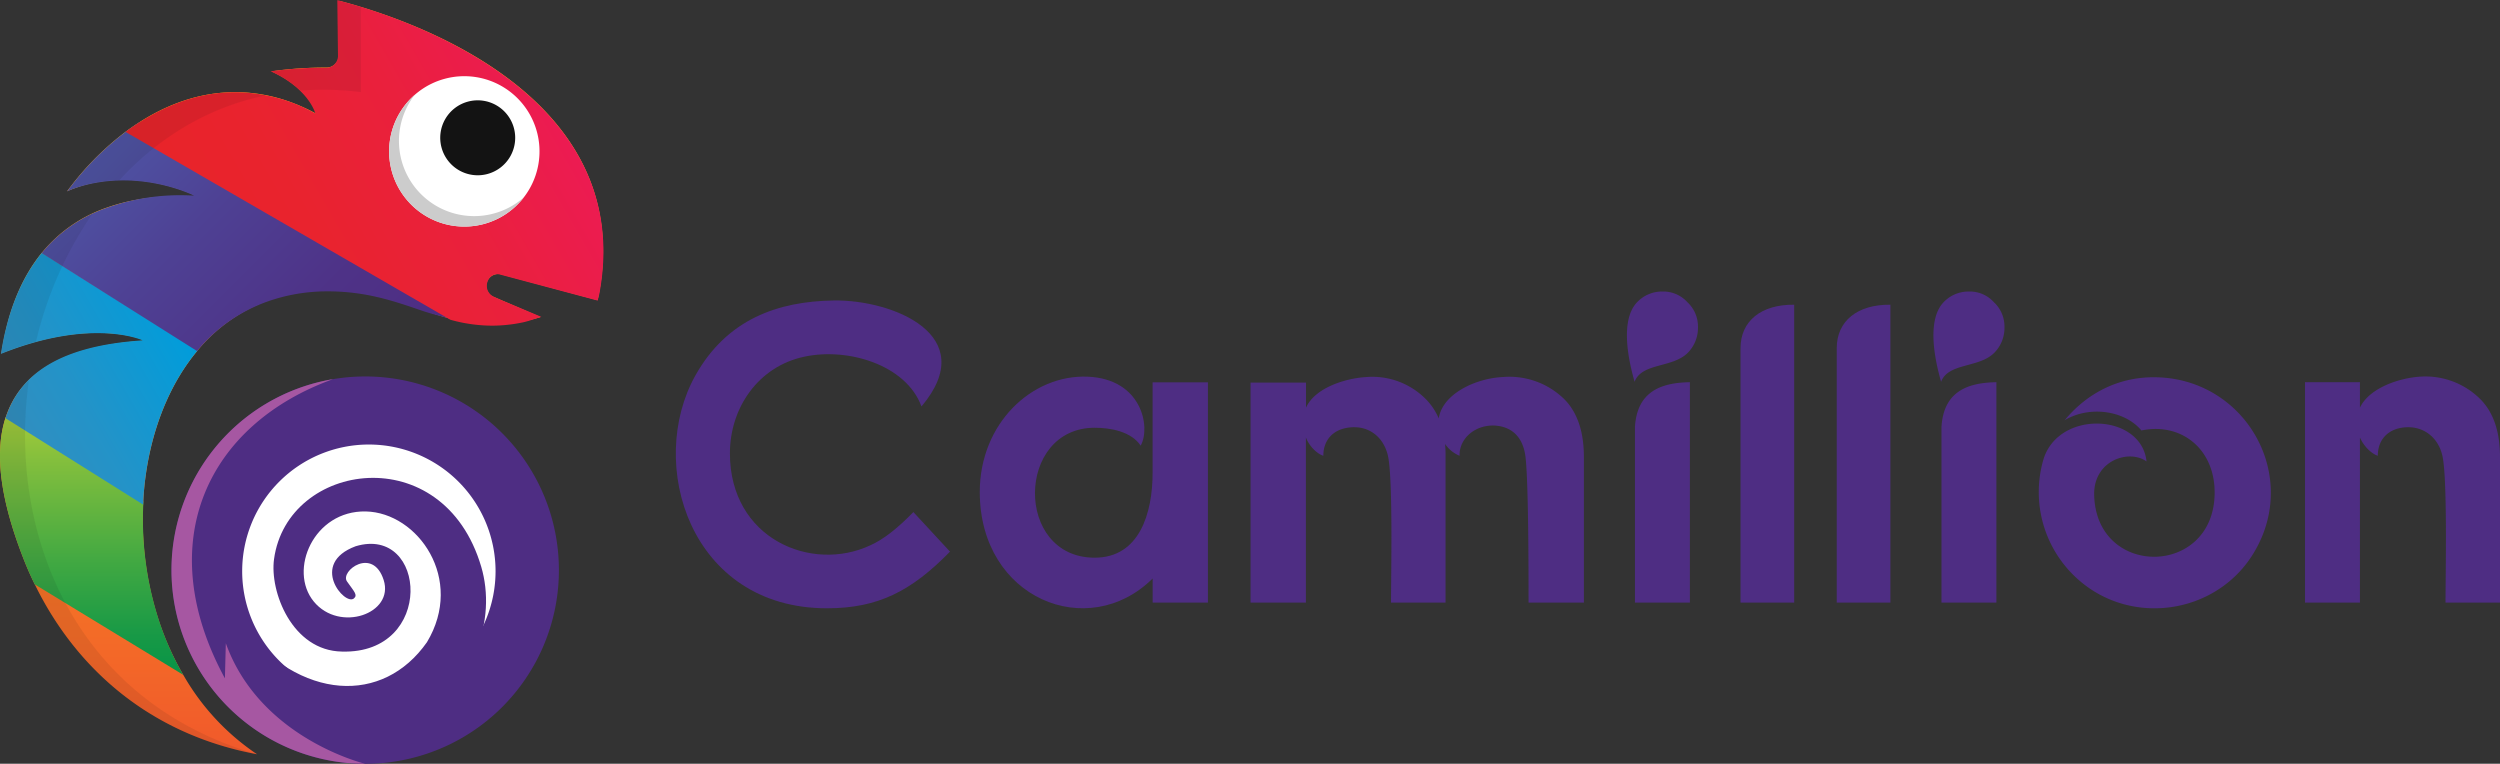 <svg id="Layer_1" data-name="Layer 1" xmlns="http://www.w3.org/2000/svg" xmlns:xlink="http://www.w3.org/1999/xlink" viewBox="0 0 846.57 258.63"><rect x="0" y="0" width="846.57" height="258.63" fill="#333333" stroke="none"/><defs><style>.cls-1,.cls-8{fill:#4e2d83;}.cls-10,.cls-11,.cls-12,.cls-2,.cls-3,.cls-4,.cls-5,.cls-6,.cls-7,.cls-8,.cls-9{fill-rule:evenodd;}.cls-2{fill:url(#linear-gradient);}.cls-3{fill:url(#linear-gradient-2);}.cls-4{fill:url(#linear-gradient-3);}.cls-5{fill:url(#linear-gradient-4);}.cls-6{fill:url(#linear-gradient-5);}.cls-12,.cls-7{fill:#131313;}.cls-7{opacity:0.08;}.cls-9{fill:#a657a2;}.cls-10{fill:#fff;}.cls-11{fill:#ccc;}</style><linearGradient id="linear-gradient" x1="312.86" y1="481.38" x2="312.86" y2="226.2" gradientUnits="userSpaceOnUse"><stop offset="0" stop-color="#f1592b"/><stop offset="0.57" stop-color="#f9991e"/><stop offset="1" stop-color="#ffc416"/></linearGradient><linearGradient id="linear-gradient-2" x1="241.77" y1="454.46" x2="241.77" y2="367.34" gradientUnits="userSpaceOnUse"><stop offset="0" stop-color="#089447"/><stop offset="0.15" stop-color="#179946"/><stop offset="0.43" stop-color="#40a842"/><stop offset="0.82" stop-color="#81be3d"/><stop offset="1" stop-color="#a2ca3a"/></linearGradient><linearGradient id="linear-gradient-3" x1="214.18" y1="370.29" x2="272.9" y2="336.39" gradientUnits="userSpaceOnUse"><stop offset="0" stop-color="#328ebf"/><stop offset="0.37" stop-color="#2393c8"/><stop offset="1" stop-color="#009ddb"/></linearGradient><linearGradient id="linear-gradient-4" x1="334.82" y1="363.23" x2="247.1" y2="275.51" gradientUnits="userSpaceOnUse"><stop offset="0" stop-color="#4e2d83"/><stop offset="0.3" stop-color="#4e3287"/><stop offset="0.68" stop-color="#4e4194"/><stop offset="1" stop-color="#4e54a4"/></linearGradient><linearGradient id="linear-gradient-5" x1="284.9" y1="325.42" x2="396.42" y2="261.04" gradientUnits="userSpaceOnUse"><stop offset="0" stop-color="#e82429"/><stop offset="0.3" stop-color="#e9232e"/><stop offset="0.66" stop-color="#ea203d"/><stop offset="1" stop-color="#ec1b52"/></linearGradient></defs><g id="Logo"><path class="cls-1" d="M483.15,346.72c-15.72,3.31-25.23,17.44-25.23,32.72,0,29,27.68,40.51,47.57,31.14,4.47-2,9.23-5.76,14.56-11.24l12.4,13.4c-13,13.27-24.22,19.18-41.66,19.18-46.43,0-61.27-49-44.55-78.86,10.67-19,27.82-25.08,46.85-25.37,20-.29,50,11.82,29.7,35.89C517.6,349.46,497.85,343.55,483.15,346.72Z" transform="translate(-210.75 -225.94)"/><path class="cls-1" d="M601.07,421.83c-21.77,21.62-58.54,6.92-58.54-29.27,0-23.21,17.59-39.79,36.48-39.07,18.45.72,21.48,17.16,18,23.36-3.17-4.76-10.09-6.06-15.57-6.06-26.67,0-27.25,44,0,44,15.28,0,19.61-15.28,19.61-28.69v-30.7h18.74V430H601.07Z" transform="translate(-210.75 -225.94)"/><path class="cls-1" d="M673.14,353.64a25.51,25.51,0,0,1,20.62,7.64,21.06,21.06,0,0,1,4.18,6.34c1.3-8.36,12.54-13.55,21.62-14a26.56,26.56,0,0,1,21.05,7.64q6.5,6.71,6.49,19.46V430H728.36c0-9.66,0-43.1-1.15-50.16-1-6.06-4.62-9.52-10.53-9.81-6.63-.14-11.82,4.47-11.68,10.24a10.8,10.8,0,0,1-4.9-4,43,43,0,0,1,.15,4.47V430H681.79c0-9.66.72-43.25-1.15-50.16-1.59-6.06-6.2-9.23-11.24-9.23-6.64,0-10.53,3.89-10.53,9.66-2.31-.72-4.9-3.46-5.91-6.2V430H634.22V355.51H653V364C656,357.24,666.37,354.07,673.14,353.64Z" transform="translate(-210.75 -225.94)"/><path class="cls-1" d="M782.13,328.26a11.24,11.24,0,0,1,3.6,8.51,12,12,0,0,1-3.46,8.65c-5.19,5.19-15.57,3.32-18,9.8-1.73-6.05-5.33-20.76,1-27.1a11.63,11.63,0,0,1,8.5-3.46A10.94,10.94,0,0,1,782.13,328.26Zm.86,27.11V430h-18.6V370.5C765.11,358.83,772.75,355.51,783,355.37Z" transform="translate(-210.75 -225.94)"/><path class="cls-1" d="M818.31,430H800.14V343.83c0-9.22,7.07-14.85,18.17-14.7Z" transform="translate(-210.75 -225.94)"/><path class="cls-1" d="M850.89,430H832.72V343.83c0-9.22,7.07-14.85,18.17-14.7Z" transform="translate(-210.75 -225.94)"/><path class="cls-1" d="M885.92,328.26a11.24,11.24,0,0,1,3.6,8.51,12,12,0,0,1-3.46,8.65c-5.19,5.19-15.57,3.32-18,9.8-1.73-6.05-5.33-20.76,1-27.1a11.63,11.63,0,0,1,8.51-3.46A10.93,10.93,0,0,1,885.92,328.26Zm.86,27.11V430H868.19V370.5C868.91,358.83,876.55,355.51,886.78,355.37Z" transform="translate(-210.75 -225.94)"/><path class="cls-1" d="M974.43,412.31c-12.54,22.06-43.39,26.53-61.7,8.22a39.5,39.5,0,0,1-10-39.07c5.19-16.87,33.16-15.57,34.89.72-5.91-4.18-17.59-.43-17.73,10.81.14,28.84,40.8,28.55,40.8-.28,0-14.85-11.39-23.79-24.8-21-5.62-6.78-17.59-8.51-26-3.46,7.64-9.23,18.16-14.56,30.13-14.56C970.39,353.64,989.57,385.93,974.43,412.31Z" transform="translate(-210.75 -225.94)"/><path class="cls-1" d="M1030.22,353.49a26.31,26.31,0,0,1,20.61,7.79q6.5,6.71,6.49,19.46V430h-18.45c0-9.66.72-43.25-1.16-50.16-1.58-6.06-6.34-9.23-11.39-9.23-6.48,0-10.38,3.89-10.38,9.66-2.3-.72-4.9-3.46-6.05-6.2V430h-18.6V355.37h18.6V364C1013.06,357.24,1023.3,353.93,1030.22,353.49Z" transform="translate(-210.75 -225.94)"/><path class="cls-2" d="M413.57,325.4c-.14.72-.29,1.45-.44,2.18l-.71-.18-31.78-8.52a4.06,4.06,0,0,0-4.9,2.29,3.9,3.9,0,0,0-.3,2,4,4,0,0,0,2.43,3.3l2.22.95,13.67,5.89c-2,.59-3.84,1.07-5.66,1.44a51.44,51.44,0,0,1-10.35,1.12A52.45,52.45,0,0,1,364,334.05l-.57-.14c-3.35-.91-6.62-2-9.95-3.15-9.24-3.15-18.94-6.46-32.11-6.46a57.92,57.92,0,0,0-20,3.41,55.79,55.79,0,0,0-23.71,16.91l-.17.21a66.81,66.81,0,0,0-5.82,8.19c-6.68,11-10.74,24.29-12.09,38.26-.13,1.48-.25,3-.31,4.44,0,.36-.06.72-.07,1.08a110.43,110.43,0,0,0,4.51,36.63,97.48,97.48,0,0,0,9.08,21,80.22,80.22,0,0,0,25,26.92c-36.36-6.76-61.44-29.17-75.27-57.55q-2.24-4.56-4.07-9.33c-7.09-18.35-9.87-34.51-5.85-47,0-.07,0-.13.07-.2,4.83-14.72,19.22-24.24,47.29-26,0,0-17.64-8.13-48.74,4.31,2.13-13.94,6.61-25.35,13.65-34l.1-.12a48.92,48.92,0,0,1,22.26-15.33c8.55-3,18.63-4.23,30.34-3.68,0,0-20.56-10.52-41.48-2.8-.88.32-1.76.67-2.63,1.06.44-.6.9-1.2,1.37-1.79a96.88,96.88,0,0,1,18.67-18.53c1.52-1.12,3.06-2.19,4.64-3.18,12.09-7.71,25.77-11.63,40.14-9.48a56.36,56.36,0,0,1,7.35,1.62,62.5,62.5,0,0,1,12.66,5.35s-2.58-8.69-15.59-14.59a130.2,130.2,0,0,1,18.67-1.3,4.08,4.08,0,0,0,4.08-4.08V226.2C346.34,231.55,426.47,256.71,413.57,325.4Z" transform="translate(-210.75 -225.94)"/><path class="cls-3" d="M272.79,454.46l-50.27-30.63q-2.24-4.56-4.07-9.33c-7.09-18.35-9.87-34.51-5.85-47,0-.07,0-.13.07-.2l46.6,28.38c0,.36,0,.74,0,1.1a110.29,110.29,0,0,0,4.49,36.61A97.48,97.48,0,0,0,272.79,454.46Z" transform="translate(-210.75 -225.94)"/><path class="cls-4" d="M277.66,344.63l-.17.21a68.09,68.09,0,0,0-5.83,8.2c-6.67,11-10.73,24.27-12.08,38.24-.17,1.83-.28,3.68-.36,5.54L212.6,367.55c4.77-14.83,18.27-24.53,46.46-26.35,0,0-16.88-7.86-48,4.58,2.13-13.95,6.74-25.5,13.78-34.13a.48.48,0,0,0,.09-.11Z" transform="translate(-210.75 -225.94)"/><path class="cls-5" d="M364,334.05l-.57-.14c-3.35-.91-6.5-1.64-9.84-2.78-9.23-3.15-18.73-6.53-31.9-6.53a60.65,60.65,0,0,0-20.47,3.48,54.54,54.54,0,0,0-23.72,16.75l-52.63-33.19a49.05,49.05,0,0,1,22.36-15.45,74.45,74.45,0,0,1,29.22-4s-19.22-9.69-40.36-2.49c-.88.3-1.76.67-2.63,1.06.44-.6.9-1.2,1.37-1.79a96.88,96.88,0,0,1,18.67-18.53c1.52-1.12,3.06-2.19,4.64-3.18Z" transform="translate(-210.75 -225.94)"/><path class="cls-6" d="M413.7,325.48l-.57,2.25L380.4,319a3.51,3.51,0,0,0-4.48,2.16,3.92,3.92,0,0,0-.3,2,4,4,0,0,0,2.43,3.29l2.22,1,13.79,5.8c-2,.59-4.54,1.51-6.36,1.88a51,51,0,0,1-10.23,1.09,52.77,52.77,0,0,1-14.21-2l-110-63.62c13.17-9.77,28.43-15.3,44.67-12.87a59.1,59.1,0,0,1,7.68,1.63,55,55,0,0,1,11.92,5s-2.13-8.37-15.14-14.27a130.3,130.3,0,0,1,18.66-1.22A4,4,0,0,0,325.2,245l-.22-19C345.88,231.3,426.6,256.79,413.7,325.48Z" transform="translate(-210.75 -225.94)"/><path class="cls-7" d="M332.94,228.3c-2.95-.9-6-1.74-8-2.25l.21,18.68a3.9,3.9,0,0,1-3.79,4.13,135.27,135.27,0,0,0-19,1.31,38.4,38.4,0,0,1,10.21,6.44,102.33,102.33,0,0,1,20.37.52V228.3Zm-32.16,29.93C274.37,253,250,268.5,233.46,290.77a46.21,46.21,0,0,1,17.8-3.88c13-14.19,29.71-24.57,49.52-28.66Zm-58.6,40c-17.37,8.05-27.44,24.22-31,47.37a108,108,0,0,1,11.77-4,127.82,127.82,0,0,1,19.19-43.41Zm-21.67,56.53c-13.43,13-11.91,34.24-2.06,59.73,12.65,32.73,39.08,59.39,79.34,66.88-61.92-18-84.44-74.67-77.28-126.61Z" transform="translate(-210.75 -225.94)"/><path class="cls-8" d="M334.42,353.42A65.58,65.58,0,1,1,268.85,419a65.58,65.58,0,0,1,65.57-65.58Z" transform="translate(-210.75 -225.94)"/><path class="cls-9" d="M334.42,484.58a65.58,65.58,0,0,1-10.86-130.26c-42.29,15.21-61.79,55-36.65,101.33l.31-11.89c11.59,32.33,47.2,40.82,47.2,40.82Z" transform="translate(-210.75 -225.94)"/><path class="cls-10" d="M335.66,376.47a42.9,42.9,0,1,1-42.9,42.89,42.89,42.89,0,0,1,42.9-42.89Z" transform="translate(-210.75 -225.94)"/><path class="cls-8" d="M291.69,437.24c20.91,26.3,48.79,27.34,63.63,6.18,12.88-21.39-3.08-43.92-20.7-44.29S308.29,419,317,429.63s27.34,4.12,23.67-7.29-14.88-3-12.42.49,3.7,4.58,2.35,5.75c-3.07,2.65-15.31-11.76.59-17.67,24.12-7.24,26.95,36.58-4.64,35.67-16.9-.27-24.54-20.35-23-31.33,4.52-33.1,57.33-41,70.17,2.64,5.07,17.27-1,41.89-29.08,55.09-25.94,10.11-55.34-28.06-55.34-28.06s-7.45-12-8.33-18.11S286,430,291.69,437.24Z" transform="translate(-210.75 -225.94)"/><path class="cls-10" d="M361.39,252.61a25.46,25.46,0,1,1-18,31.18,25.45,25.45,0,0,1,18-31.18Z" transform="translate(-210.75 -225.94)"/><path class="cls-11" d="M388.09,292.81a25.46,25.46,0,1,1-36.9-34.75,25.46,25.46,0,0,0,36.9,34.75Z" transform="translate(-210.75 -225.94)"/><path class="cls-12" d="M369.26,260.34a12.69,12.69,0,1,1-9,15.54,12.68,12.68,0,0,1,9-15.54Z" transform="translate(-210.75 -225.94)"/></g></svg>